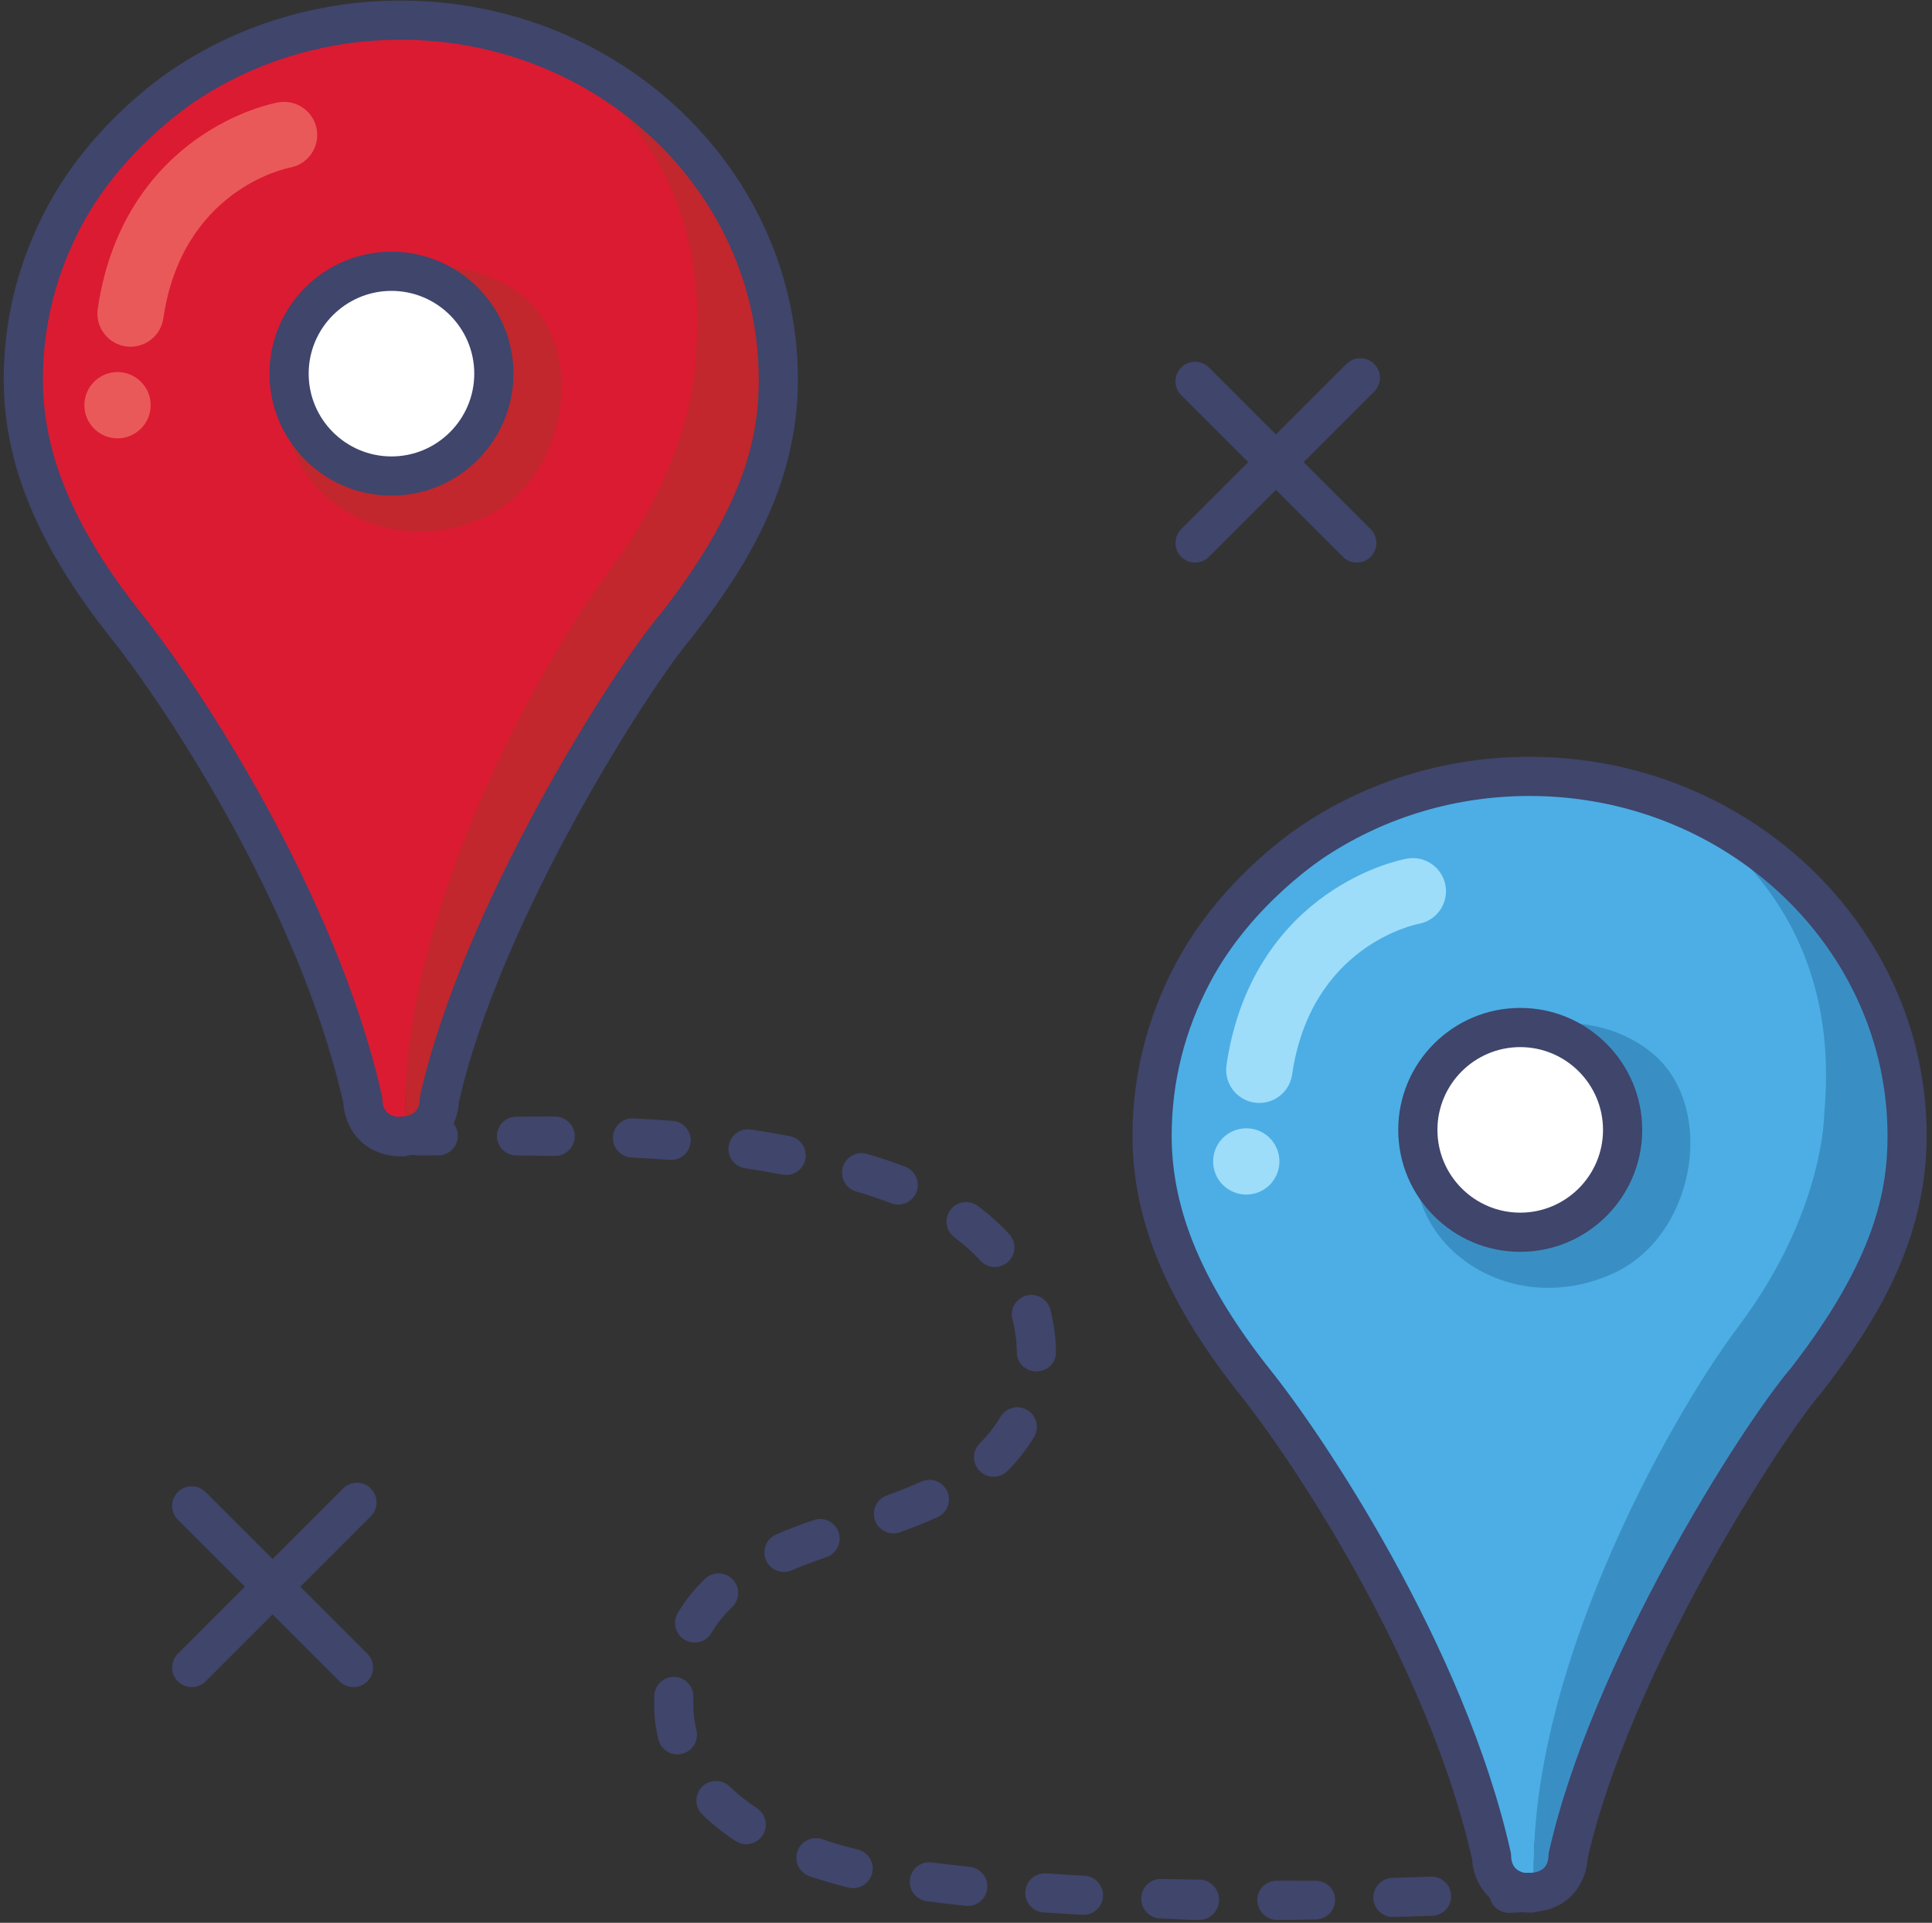 <?xml version="1.0" encoding="UTF-8"?>
<svg width="222px" height="221px" viewBox="0 0 222 221" version="1.1" xmlns="http://www.w3.org/2000/svg" xmlns:xlink="http://www.w3.org/1999/xlink">
    <rect x="0" y="0" width="222" height="221" fill="#333333" stroke="none"/>
    <title>4755486_distance_pin_route_icon</title>
    <g id="Style-guide" stroke="none" stroke-width="1" fill="none" fill-rule="evenodd">
        <g id="Styleguide" transform="translate(-83, -12445)" fill-rule="nonzero">
            <g id="4755486_distance_pin_route_icon" transform="translate(83, 12445)">
                <g id="Colors" transform="translate(2.252, 2.252)">
                    <g id="XMLID_13_">
                        <path d="M59.71,2.919 C68.153,7.877 82.135,17.726 80.248,38.123 C80.248,38.123 79.711,52.496 69.859,65.607 C61.528,76.681 42.949,104.376 44.371,128.296 C44.157,128.321 43.931,128.333 43.679,128.333 L43.969,128.397 C39.426,128.397 39.426,124.169 39.426,124.169 C34.204,100.953 18.236,77.171 12.398,69.86 C6.169,62.046 0.419,52.408 0.419,41.36 C0.419,18.547 19.835,0.05 43.792,0.05 C49.404,0.05 54.778,1.069 59.697,2.918 C59.71,2.919 59.71,2.919 59.71,2.919 Z M54.488,40.681 C54.488,34.187 49.215,28.928 42.722,28.928 C36.242,28.928 30.97,34.187 30.97,40.681 C30.97,47.173 36.242,52.445 42.722,52.445 C49.215,52.445 54.488,47.173 54.488,40.681 Z" id="Shape" fill="#DB1B32"></path>
                        <path d="M48.221,124.169 C48.221,124.169 48.221,127.893 44.371,128.296 C42.949,104.376 59.483,74.353 67.813,63.279 C77.665,50.168 77.665,38.843 77.665,38.843 C79.552,18.446 68.153,7.877 59.71,2.919 C75.791,8.972 87.178,23.895 87.178,41.36 C87.178,52.182 82.208,60.914 75.64,69.395 C75.627,69.407 75.615,69.433 75.602,69.445 C70.04,75.925 52.965,102.915 48.221,124.169 Z" id="Path" fill="#C1272D"></path>
                    </g>
                    <g id="Group" transform="translate(7.206, 9.457)" fill="#EA5959">
                        <path d="M4.549,28.01 C2.71,27.516 1.492,25.713 1.774,23.783 C3.316,13.231 8.804,7.349 13.136,4.272 C17.783,0.973 22.046,0.142 22.516,0.059 C24.588,-0.31 26.565,1.07 26.933,3.14 C27.3,5.203 25.932,7.174 23.874,7.553 C23.319,7.661 11.465,10.142 9.311,24.883 C9.007,26.965 7.073,28.405 4.992,28.101 C4.84,28.08 4.693,28.049 4.549,28.01 Z" id="Path"></path>
                        <circle id="Oval" cx="4.046" cy="34.863" r="3.809"></circle>
                    </g>
                    <path d="M39.348,29.769 C39.348,29.769 49.87,25.602 57.649,31.664 C65.427,37.726 63.029,52.929 53.296,57.25 C40.67,62.854 28.088,52.807 31.177,41.694 C31.177,41.694 36.481,53.733 47.053,51.76 C57.626,49.788 58.056,36.09 51.329,32.146 C46.726,29.446 39.348,29.769 39.348,29.769 Z" id="Path" fill="#C1272D"></path>
                    <g id="XMLID_17_" transform="translate(129.702, 86.918)">
                        <path d="M59.71,2.918 C68.153,7.877 82.135,17.725 80.248,38.123 C80.248,38.123 79.711,52.496 69.859,65.607 C61.528,76.68 42.949,104.375 44.371,128.295 C44.157,128.321 43.931,128.333 43.679,128.333 L43.969,128.396 C39.426,128.396 39.426,124.168 39.426,124.168 C34.204,100.952 18.236,77.171 12.398,69.86 C6.169,62.046 0.419,52.407 0.419,41.359 C0.419,18.547 19.834,0.049 43.792,0.049 C49.404,0.049 54.778,1.068 59.697,2.918 C59.71,2.918 59.71,2.918 59.71,2.918 Z M54.488,40.681 C54.488,34.187 49.215,28.928 42.722,28.928 C36.242,28.928 30.97,34.187 30.97,40.681 C30.97,47.173 36.242,52.445 42.722,52.445 C49.215,52.445 54.488,47.173 54.488,40.681 Z" id="Shape" fill="#4CAEE5"></path>
                        <path d="M48.221,124.169 C48.221,124.169 48.221,127.893 44.371,128.296 C42.949,104.376 59.483,74.353 67.813,63.279 C77.665,50.168 77.665,38.843 77.665,38.843 C79.552,18.446 68.153,7.877 59.71,2.918 C75.791,8.971 87.178,23.894 87.178,41.36 C87.178,52.181 82.208,60.914 75.64,69.395 C75.627,69.407 75.615,69.432 75.602,69.445 C70.04,75.925 52.965,102.915 48.221,124.169 Z" id="Path" fill="#398FC4"></path>
                    </g>
                    <g id="Group" transform="translate(136.908, 96.376)" fill="#9DDDF9">
                        <path d="M4.549,28.01 C2.71,27.516 1.492,25.713 1.774,23.783 C3.316,13.231 8.804,7.349 13.136,4.272 C17.783,0.973 22.046,0.142 22.515,0.059 C24.588,-0.31 26.565,1.07 26.933,3.14 C27.3,5.203 25.932,7.174 23.874,7.553 C23.319,7.661 11.465,10.142 9.311,24.883 C9.007,26.965 7.073,28.405 4.992,28.101 C4.84,28.08 4.693,28.049 4.549,28.01 Z" id="Path"></path>
                        <circle id="Oval" cx="4.046" cy="34.863" r="3.809"></circle>
                    </g>
                    <path d="M169.05,116.688 C169.05,116.688 179.573,112.521 187.351,118.583 C195.129,124.645 192.732,139.848 182.998,144.168 C170.372,149.773 157.79,139.725 160.879,128.613 C160.879,128.613 166.183,140.651 176.756,138.679 C187.329,136.706 187.758,123.009 181.031,119.065 C176.428,116.365 169.05,116.688 169.05,116.688 Z" id="Path" fill="#398FC4"></path>
                </g>
                <g id="Lines">
                    <g id="Group">
                        <circle id="Oval" fill="#FFFFFF" cx="44.978" cy="42.291" r="11.759"></circle>
                        <path d="M46.228,132.915 C41.42,132.915 39.566,129.31 39.441,126.717 C34.228,103.828 18.525,80.579 12.898,73.532 C4.389,62.858 0.426,53.356 0.426,43.626 C0.426,36.716 2.093,30.068 5.38,23.866 C10.745,13.743 19.737,8.01 20.402,7.595 C27.979,2.669 36.848,0.064 46.051,0.064 C71.216,0.064 91.69,19.606 91.69,43.626 C91.69,55.868 85.631,65.353 79.698,73.016 C79.665,73.063 79.619,73.123 79.561,73.189 C74.712,78.849 57.517,105.583 52.726,126.715 C52.609,129.094 51.009,132.331 46.953,132.795 C46.725,132.873 46.481,132.915 46.228,132.915 Z M46.051,4.568 C37.714,4.568 29.687,6.925 22.838,11.383 C22.823,11.393 22.807,11.403 22.792,11.412 C22.709,11.463 14.223,16.797 9.359,25.974 C6.42,31.52 4.93,37.459 4.93,43.626 C4.93,52.281 8.581,60.891 16.418,70.723 C22.242,78.015 38.532,102.154 43.883,125.94 C43.919,126.102 43.938,126.268 43.938,126.434 C43.974,127.546 44.544,128.202 45.632,128.368 C45.732,128.354 45.834,128.347 45.938,128.347 C47.415,128.347 48.186,127.692 48.23,126.399 C48.23,126.234 48.247,126.105 48.283,125.943 C53.12,104.276 70.294,77.118 76.096,70.311 C76.111,70.291 76.127,70.27 76.146,70.248 C85.874,57.676 87.186,49.735 87.186,43.625 C87.186,22.089 68.733,4.568 46.051,4.568 Z" id="Shape" fill="#3F456B"></path>
                        <path d="M44.982,56.964 C37.252,56.964 30.965,50.676 30.965,42.947 C30.965,35.217 37.252,28.929 44.982,28.929 C52.711,28.929 59,35.218 59,42.947 C59,50.676 52.711,56.964 44.982,56.964 Z M44.982,33.433 C39.736,33.433 35.468,37.701 35.468,42.947 C35.468,48.193 39.736,52.461 44.982,52.461 C50.228,52.461 54.496,48.193 54.496,42.947 C54.496,37.701 50.228,33.433 44.982,33.433 Z" id="Shape" fill="#3F456B"></path>
                    </g>
                    <g id="Group" transform="translate(129.702, 86.918)">
                        <circle id="Oval" fill="#FFFFFF" cx="44.978" cy="42.291" r="11.759"></circle>
                        <path d="M46.228,132.915 C41.42,132.915 39.566,129.31 39.441,126.717 C34.228,103.828 18.526,80.579 12.898,73.532 C4.389,62.859 0.427,53.357 0.427,43.626 C0.427,36.717 2.093,30.068 5.38,23.866 C10.745,13.741 19.74,8.007 20.402,7.595 C27.98,2.668 36.848,0.064 46.051,0.064 C71.217,0.064 91.69,19.606 91.69,43.626 C91.69,55.868 85.631,65.352 79.698,73.016 C79.665,73.064 79.618,73.124 79.56,73.191 C74.709,78.853 57.517,105.585 52.726,126.716 C52.609,129.095 51.009,132.332 46.953,132.796 C46.725,132.873 46.481,132.915 46.228,132.915 Z M46.051,4.568 C37.714,4.568 29.687,6.925 22.838,11.383 C22.823,11.393 22.808,11.403 22.792,11.412 C22.709,11.464 14.223,16.797 9.359,25.975 C6.42,31.52 4.93,37.459 4.93,43.626 C4.93,52.282 8.58,60.892 16.418,70.723 C22.242,78.015 38.532,102.154 43.883,125.94 C43.919,126.102 43.937,126.268 43.937,126.434 C43.974,127.546 44.543,128.202 45.631,128.369 C45.732,128.355 45.834,128.348 45.938,128.348 C47.415,128.348 48.186,127.692 48.23,126.399 C48.23,126.234 48.247,126.105 48.283,125.944 C53.12,104.276 70.294,77.119 76.096,70.312 C76.111,70.292 76.127,70.271 76.145,70.249 C85.873,57.677 87.186,49.736 87.186,43.626 C87.186,22.089 68.733,4.568 46.051,4.568 Z" id="Shape" fill="#3F456B"></path>
                        <path d="M44.982,56.964 C37.253,56.964 30.965,50.676 30.965,42.947 C30.965,35.217 37.253,28.929 44.982,28.929 C52.711,28.929 59,35.218 59,42.947 C59,50.676 52.711,56.964 44.982,56.964 Z M44.982,33.433 C39.736,33.433 35.468,37.701 35.468,42.947 C35.468,48.193 39.736,52.461 44.982,52.461 C50.228,52.461 54.496,48.193 54.496,42.947 C54.496,37.701 50.228,33.433 44.982,33.433 Z" id="Shape" fill="#3F456B"></path>
                    </g>
                    <g id="Group" transform="translate(19.365, 170.234)" fill="#3F456B">
                        <path d="M2.664,23.681 C2.088,23.681 1.512,23.462 1.072,23.022 C0.192,22.143 0.192,20.717 1.072,19.838 L20.062,0.848 C20.941,-0.032 22.367,-0.032 23.246,0.848 C24.126,1.727 24.126,3.153 23.246,4.032 L4.257,23.022 C3.817,23.462 3.241,23.681 2.664,23.681 Z" id="Path"></path>
                        <path d="M21.251,23.681 C20.674,23.681 20.098,23.462 19.658,23.022 L1.072,4.436 C0.192,3.556 0.192,2.13 1.072,1.251 C1.951,0.372 3.377,0.372 4.256,1.251 L22.843,19.838 C23.722,20.717 23.722,22.143 22.843,23.022 C22.403,23.462 21.827,23.681 21.251,23.681 Z" id="Path"></path>
                    </g>
                    <g id="Group" transform="translate(134.656, 40.982)" fill="#3F456B">
                        <path d="M2.664,23.681 C2.088,23.681 1.511,23.462 1.072,23.022 C0.193,22.143 0.193,20.717 1.072,19.838 L20.063,0.848 C20.941,-0.032 22.368,-0.032 23.247,0.848 C24.126,1.727 24.126,3.153 23.247,4.032 L4.256,23.022 C3.817,23.462 3.24,23.681 2.664,23.681 Z" id="Path"></path>
                        <path d="M21.251,23.681 C20.675,23.681 20.098,23.462 19.659,23.022 L1.073,4.436 C0.193,3.556 0.193,2.13 1.073,1.251 C1.951,0.372 3.378,0.372 4.257,1.251 L22.843,19.838 C23.723,20.717 23.723,22.143 22.843,23.022 C22.404,23.462 21.827,23.681 21.251,23.681 Z" id="Path"></path>
                    </g>
                    <g id="Group" transform="translate(45.486, 127.901)" fill="#3F456B">
                        <path d="M127.895,91.953 C126.696,91.953 125.698,91.007 125.647,89.798 C125.594,88.555 126.558,87.505 127.8,87.452 L130.046,87.354 C131.291,87.293 132.34,88.261 132.396,89.503 C132.452,90.746 131.489,91.798 130.247,91.853 L127.993,91.951 C127.961,91.952 127.928,91.953 127.895,91.953 Z" id="Path"></path>
                        <path d="M101.233,92.773 C99.995,92.773 98.989,91.722 98.982,90.482 C98.975,89.238 99.978,88.272 101.222,88.265 C102.698,88.257 104.173,88.27 105.648,88.27 C105.659,88.27 105.669,88.27 105.68,88.27 C106.909,88.27 107.914,89.184 107.931,90.417 C107.948,91.661 106.954,92.698 105.71,92.715 C104.222,92.736 102.734,92.773 101.246,92.773 C101.242,92.773 101.238,92.773 101.233,92.773 Z M92.344,92.773 C92.332,92.773 92.32,92.773 92.309,92.773 C90.819,92.773 89.328,92.648 87.838,92.608 C86.595,92.575 85.614,91.504 85.648,90.261 C85.68,89.018 86.726,88.016 87.959,88.052 C89.431,88.092 90.904,88.113 92.378,88.136 C93.621,88.155 94.614,89.245 94.595,90.489 C94.576,91.72 93.571,92.773 92.344,92.773 Z M114.567,92.437 C113.353,92.437 112.352,91.47 112.318,90.249 C112.282,89.006 113.261,87.97 114.504,87.934 C115.981,87.892 117.458,87.845 118.935,87.795 C120.187,87.751 121.22,88.725 121.262,89.969 C121.305,91.212 120.332,92.253 119.089,92.296 C117.603,92.347 116.118,92.393 114.632,92.436 C114.61,92.436 114.589,92.437 114.567,92.437 Z M79.017,92.186 C78.976,92.186 78.936,92.185 78.895,92.183 C77.397,92.103 75.894,92.012 74.425,91.913 C73.184,91.83 72.246,90.756 72.331,89.515 C72.414,88.274 73.482,87.337 74.729,87.42 C76.175,87.517 77.658,87.607 79.134,87.685 C80.376,87.751 81.329,88.811 81.263,90.053 C81.2,91.254 80.206,92.186 79.017,92.186 Z M65.721,91.163 C65.641,91.163 65.562,91.159 65.481,91.15 C63.958,90.988 62.453,90.81 61.009,90.619 C59.776,90.456 58.909,89.324 59.072,88.091 C59.235,86.859 60.36,85.991 61.599,86.154 C63.005,86.34 64.471,86.514 65.956,86.672 C67.193,86.803 68.089,87.912 67.957,89.149 C67.835,90.305 66.858,91.163 65.721,91.163 Z M52.547,89.117 C52.37,89.117 52.191,89.096 52.012,89.052 C50.476,88.678 48.974,88.241 47.547,87.754 C46.37,87.352 45.742,86.073 46.144,84.895 C46.545,83.719 47.824,83.09 49.002,83.492 C50.302,83.936 51.673,84.334 53.078,84.677 C54.287,84.971 55.027,86.189 54.733,87.398 C54.482,88.427 53.561,89.117 52.547,89.117 Z M40.26,84.065 C39.836,84.065 39.407,83.945 39.026,83.695 C37.605,82.761 36.323,81.739 35.216,80.656 C34.327,79.787 34.312,78.361 35.181,77.472 C36.051,76.583 37.477,76.567 38.366,77.437 C39.266,78.317 40.319,79.156 41.498,79.93 C42.538,80.613 42.827,82.009 42.145,83.049 C41.713,83.707 40.994,84.065 40.26,84.065 Z M32.349,73.743 C31.334,73.743 30.412,73.052 30.163,72.021 C29.837,70.678 29.672,69.267 29.672,67.827 C29.672,67.55 29.677,67.269 29.69,66.985 C29.745,65.743 30.802,64.782 32.038,64.834 C33.281,64.889 34.244,65.94 34.189,67.183 C34.18,67.4 34.175,67.614 34.175,67.827 C34.175,68.909 34.298,69.963 34.539,70.96 C34.832,72.168 34.09,73.386 32.882,73.679 C32.703,73.722 32.525,73.743 32.349,73.743 Z M34.329,60.891 C33.941,60.891 33.547,60.791 33.189,60.579 C32.117,59.949 31.759,58.568 32.39,57.497 C33.234,56.063 34.292,54.737 35.534,53.556 C36.435,52.699 37.861,52.735 38.717,53.635 C39.574,54.537 39.538,55.962 38.638,56.819 C37.686,57.724 36.912,58.693 36.272,59.781 C35.851,60.494 35.1,60.891 34.329,60.891 Z M44.594,52.779 C43.721,52.779 42.89,52.267 42.524,51.414 C42.034,50.271 42.563,48.947 43.706,48.457 C44.957,47.921 46.323,47.398 48.007,46.812 C49.184,46.403 50.465,47.023 50.874,48.198 C51.283,49.372 50.662,50.656 49.488,51.065 C47.905,51.616 46.632,52.102 45.481,52.596 C45.191,52.72 44.89,52.779 44.594,52.779 Z M57.181,48.348 C56.259,48.348 55.394,47.778 55.063,46.861 C54.641,45.692 55.245,44.401 56.415,43.978 C57.927,43.432 59.221,42.911 60.371,42.386 C61.503,41.87 62.838,42.369 63.355,43.501 C63.871,44.633 63.371,45.968 62.239,46.484 C60.977,47.06 59.573,47.625 57.946,48.213 C57.693,48.305 57.435,48.348 57.181,48.348 Z M68.684,41.832 C68.104,41.832 67.526,41.61 67.085,41.166 C66.209,40.284 66.214,38.858 67.097,37.982 C68.036,37.05 68.812,36.058 69.471,34.948 C70.105,33.878 71.487,33.526 72.556,34.16 C73.626,34.795 73.978,36.177 73.344,37.246 C72.5,38.668 71.466,39.991 70.27,41.179 C69.831,41.615 69.257,41.832 68.684,41.832 Z M73.605,29.723 C72.372,29.723 71.366,28.793 71.353,27.557 C71.34,26.26 71.17,24.991 70.848,23.722 C70.542,22.516 71.271,21.307 72.476,21.001 C73.683,20.695 74.907,21.432 75.213,22.637 C75.623,24.253 75.84,25.853 75.857,27.508 C75.869,28.751 74.871,29.723 73.628,29.723 C73.62,29.723 73.612,29.723 73.605,29.723 Z M68.828,17.726 C68.222,17.726 67.618,17.482 67.173,17.002 C66.285,16.04 65.277,15.135 64.177,14.312 C63.182,13.567 62.978,12.156 63.723,11.16 C64.468,10.165 65.879,9.96 66.875,10.706 C68.195,11.693 69.408,12.783 70.482,13.946 C71.326,14.86 71.269,16.284 70.355,17.128 C69.923,17.528 69.374,17.726 68.828,17.726 Z M57.726,10.553 C57.455,10.553 57.18,10.504 56.912,10.4 C55.671,9.919 54.317,9.463 52.886,9.048 C51.692,8.701 51.004,7.452 51.351,6.258 C51.698,5.064 52.946,4.376 54.142,4.723 C55.699,5.175 57.179,5.673 58.542,6.202 C59.701,6.653 60.276,7.957 59.826,9.117 C59.48,10.007 58.629,10.553 57.726,10.553 Z M44.851,7.148 C44.714,7.148 44.575,7.136 44.436,7.11 C43.937,7.017 43.44,6.926 42.947,6.838 C42.029,6.673 41.083,6.518 40.132,6.376 C38.903,6.191 38.055,5.045 38.239,3.815 C38.423,2.585 39.571,1.738 40.799,1.922 C41.792,2.07 42.781,2.232 43.74,2.404 C44.244,2.495 44.751,2.587 45.261,2.682 C46.484,2.91 47.29,4.087 47.062,5.309 C46.86,6.392 45.914,7.148 44.851,7.148 Z M31.634,5.419 C31.576,5.419 31.518,5.417 31.46,5.412 C30.06,5.305 28.588,5.214 27.084,5.14 C25.842,5.08 24.884,4.023 24.945,2.781 C25.006,1.539 26.045,0.584 27.304,0.642 C28.849,0.717 30.362,0.812 31.803,0.922 C33.043,1.017 33.971,2.099 33.876,3.339 C33.786,4.521 32.799,5.419 31.634,5.419 Z M18.308,4.954 C18.299,4.954 18.291,4.954 18.283,4.954 C16.809,4.954 15.334,4.901 13.86,4.9 C12.617,4.899 11.609,3.917 11.61,2.674 C11.611,1.431 12.619,0.45 13.862,0.45 C13.862,0.45 13.863,0.45 13.864,0.45 C15.353,0.45 16.843,0.416 18.332,0.433 C19.576,0.446 20.573,1.474 20.559,2.718 C20.546,3.953 19.54,4.954 18.308,4.954 Z" id="Shape"></path>
                        <path d="M2.62,4.901 C1.377,4.901 0.368,3.892 0.368,2.649 C0.368,1.406 1.377,0.397 2.62,0.397 C3.368,0.397 4.117,0.396 4.865,0.394 C6.118,0.39 7.12,1.395 7.124,2.639 C7.128,3.882 6.122,4.893 4.879,4.897 C4.126,4.899 3.373,4.901 2.62,4.901 Z" id="Path"></path>
                    </g>
                </g>
            </g>
        </g>
    </g>
</svg>